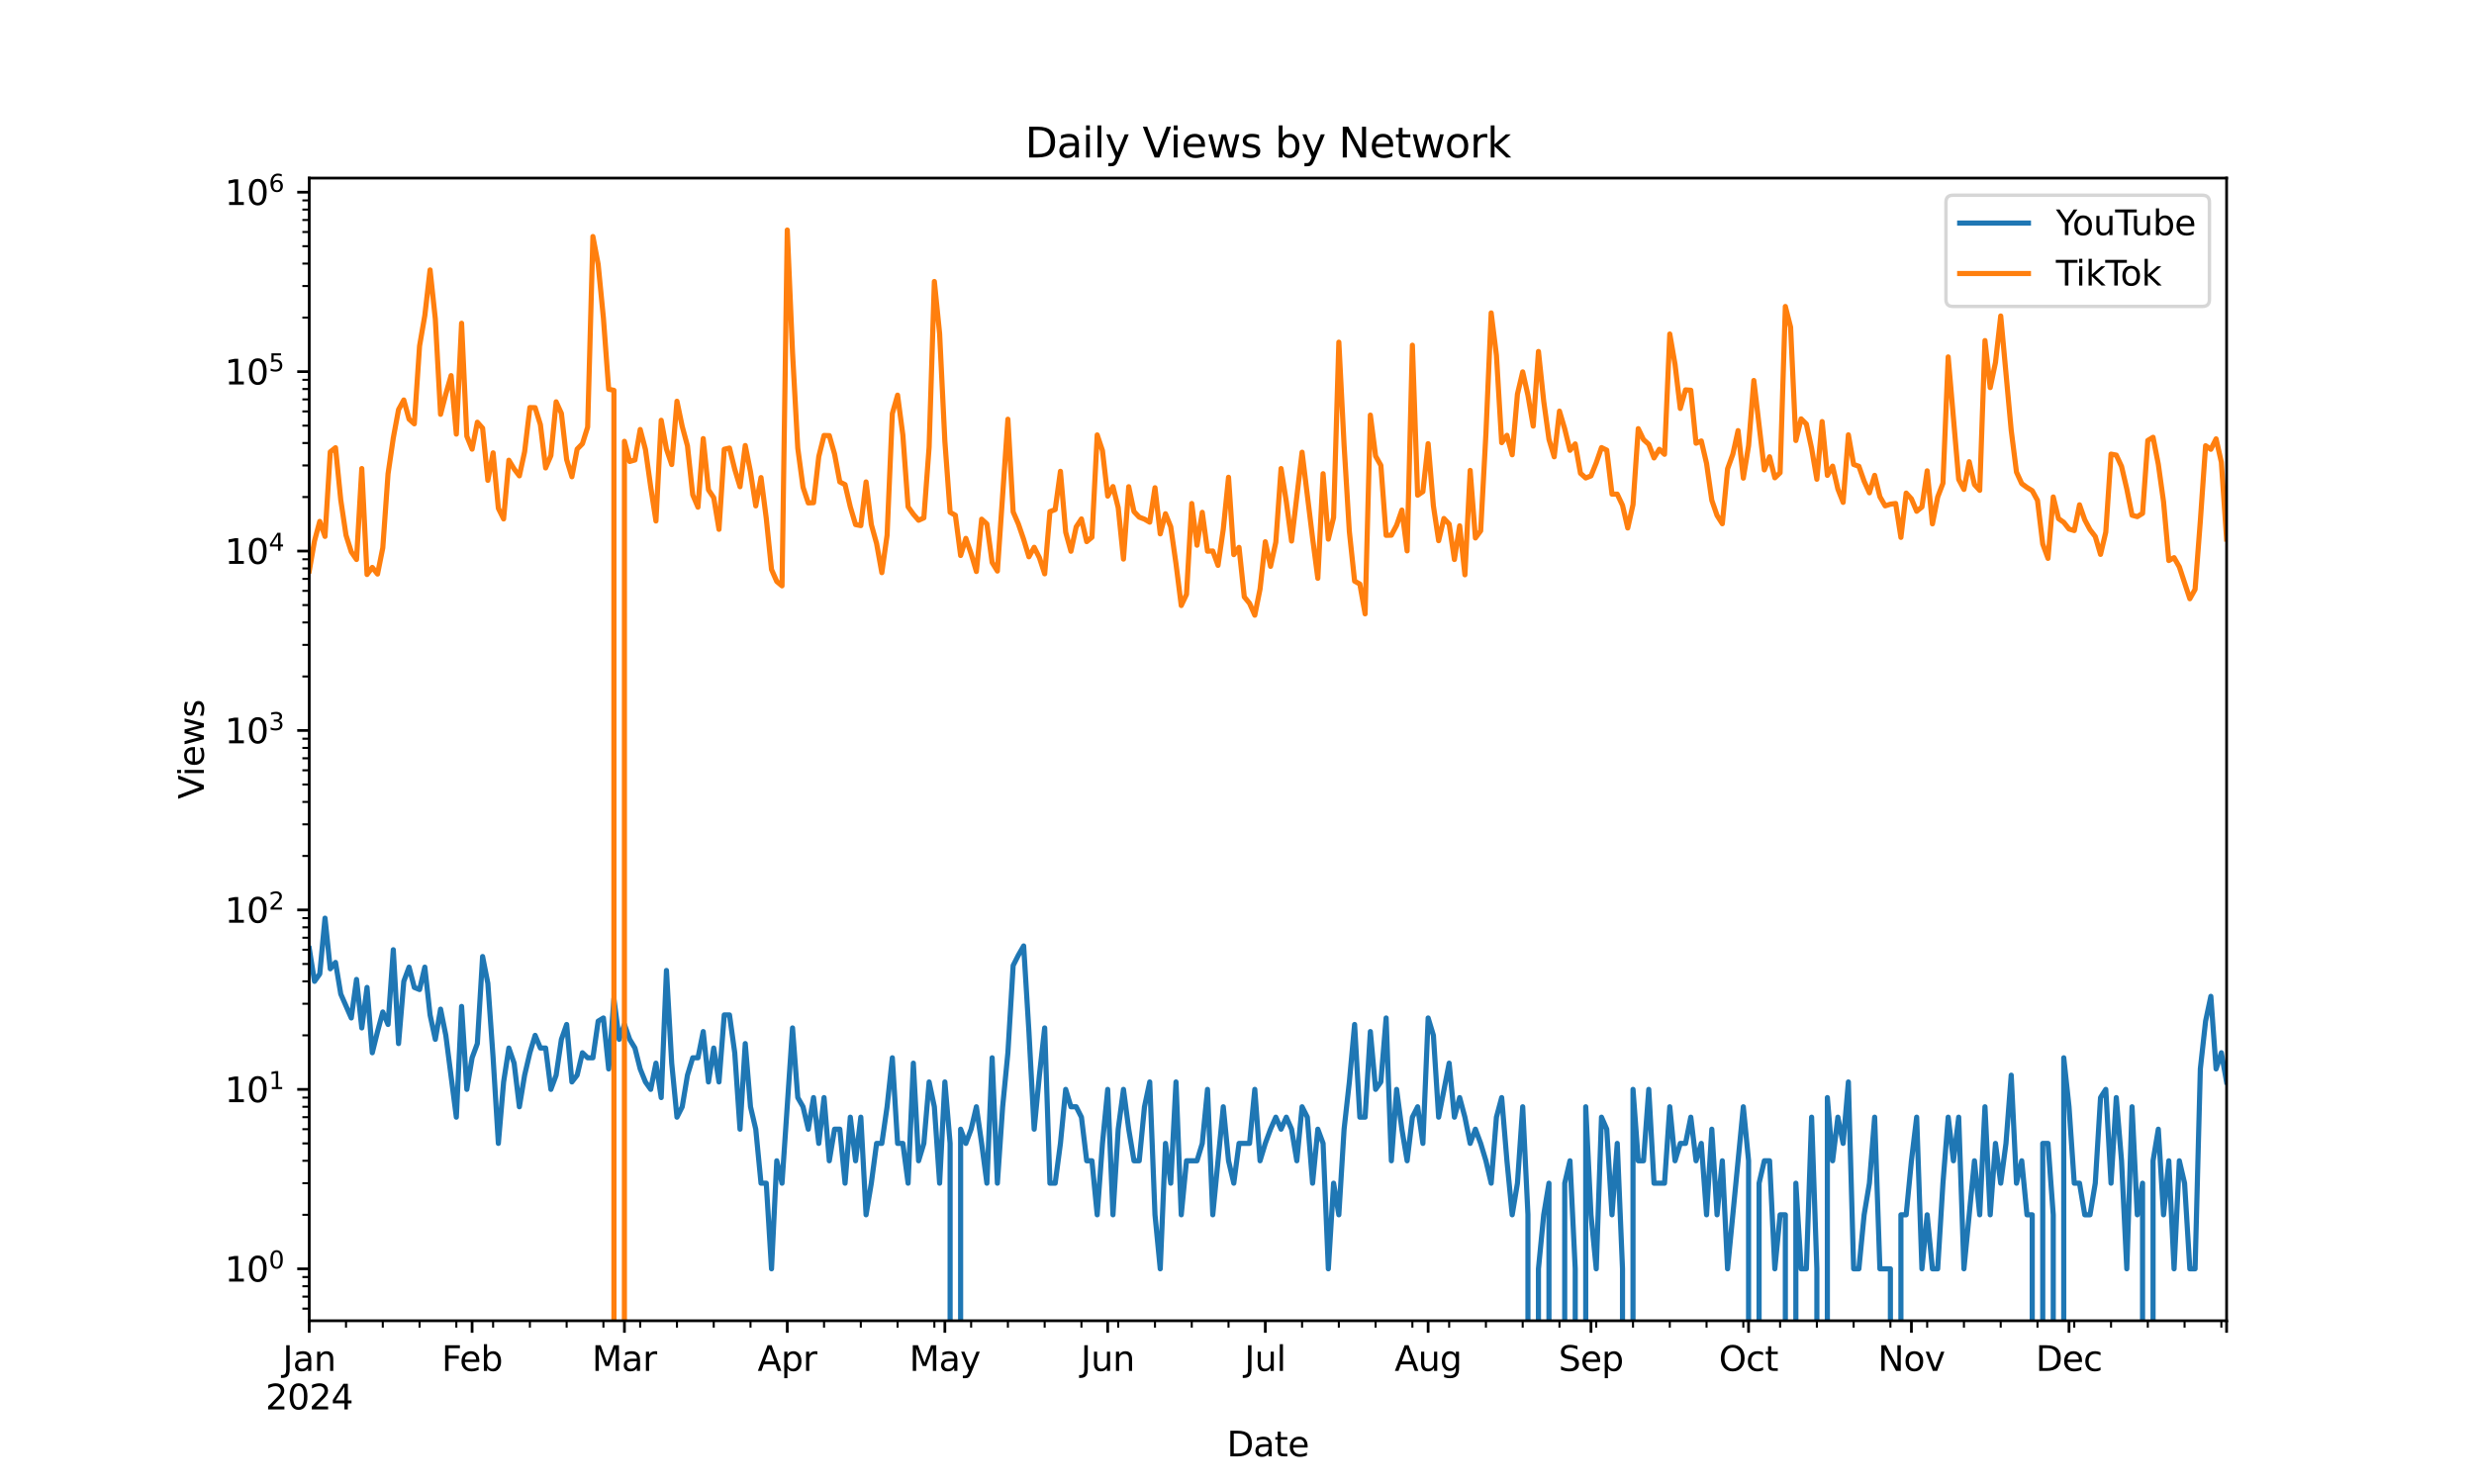 <?xml version="1.0" encoding="utf-8" standalone="no"?>
<!DOCTYPE svg PUBLIC "-//W3C//DTD SVG 1.1//EN"
  "http://www.w3.org/Graphics/SVG/1.1/DTD/svg11.dtd">
<svg xmlns:xlink="http://www.w3.org/1999/xlink" width="720pt" height="432pt" viewBox="0 0 720 432" xmlns="http://www.w3.org/2000/svg" version="1.1">
 <defs>
  <style type="text/css">*{stroke-linejoin: round; stroke-linecap: butt}</style>
 </defs>
 <g id="figure_1">
  <g id="patch_1">
   <path d="M 0 432 
L 720 432 
L 720 0 
L 0 0 
z
" style="fill: #ffffff"/>
  </g>
  <g id="axes_1">
   <g id="patch_2">
    <path d="M 90 384.48 
L 648 384.48 
L 648 51.84 
L 90 51.84 
z
" style="fill: #ffffff"/>
   </g>
   <g id="matplotlib.axis_1">
    <g id="xtick_1">
     <g id="line2d_1">
      <defs>
       <path id="m520203db34" d="M 0 0 
L 0 3.5 
" style="stroke: #000000; stroke-width: 0.8"/>
      </defs>
      <g>
       <use xlink:href="#m520203db34" x="90" y="384.48" style="stroke: #000000; stroke-width: 0.8"/>
      </g>
     </g>
     <g id="text_1">
      <!-- Jan -->
      <g transform="translate(82.292 399.078) scale(0.1 -0.1)">
       <defs>
        <path id="DejaVuSans-4a" d="M 628 4666 
L 1259 4666 
L 1259 325 
Q 1259 -519 939 -900 
Q 619 -1281 -91 -1281 
L -331 -1281 
L -331 -750 
L -134 -750 
Q 284 -750 456 -515 
Q 628 -281 628 325 
L 628 4666 
z
" transform="scale(0.016)"/>
        <path id="DejaVuSans-61" d="M 2194 1759 
Q 1497 1759 1228 1600 
Q 959 1441 959 1056 
Q 959 750 1161 570 
Q 1363 391 1709 391 
Q 2188 391 2477 730 
Q 2766 1069 2766 1631 
L 2766 1759 
L 2194 1759 
z
M 3341 1997 
L 3341 0 
L 2766 0 
L 2766 531 
Q 2569 213 2275 61 
Q 1981 -91 1556 -91 
Q 1019 -91 701 211 
Q 384 513 384 1019 
Q 384 1609 779 1909 
Q 1175 2209 1959 2209 
L 2766 2209 
L 2766 2266 
Q 2766 2663 2505 2880 
Q 2244 3097 1772 3097 
Q 1472 3097 1187 3025 
Q 903 2953 641 2809 
L 641 3341 
Q 956 3463 1253 3523 
Q 1550 3584 1831 3584 
Q 2591 3584 2966 3190 
Q 3341 2797 3341 1997 
z
" transform="scale(0.016)"/>
        <path id="DejaVuSans-6e" d="M 3513 2113 
L 3513 0 
L 2938 0 
L 2938 2094 
Q 2938 2591 2744 2837 
Q 2550 3084 2163 3084 
Q 1697 3084 1428 2787 
Q 1159 2491 1159 1978 
L 1159 0 
L 581 0 
L 581 3500 
L 1159 3500 
L 1159 2956 
Q 1366 3272 1645 3428 
Q 1925 3584 2291 3584 
Q 2894 3584 3203 3211 
Q 3513 2838 3513 2113 
z
" transform="scale(0.016)"/>
       </defs>
       <use xlink:href="#DejaVuSans-4a"/>
       <use xlink:href="#DejaVuSans-61" transform="translate(29.492 0)"/>
       <use xlink:href="#DejaVuSans-6e" transform="translate(90.771 0)"/>
      </g>
      <!-- 2024 -->
      <g transform="translate(77.275 410.276) scale(0.1 -0.1)">
       <defs>
        <path id="DejaVuSans-32" d="M 1228 531 
L 3431 531 
L 3431 0 
L 469 0 
L 469 531 
Q 828 903 1448 1529 
Q 2069 2156 2228 2338 
Q 2531 2678 2651 2914 
Q 2772 3150 2772 3378 
Q 2772 3750 2511 3984 
Q 2250 4219 1831 4219 
Q 1534 4219 1204 4116 
Q 875 4013 500 3803 
L 500 4441 
Q 881 4594 1212 4672 
Q 1544 4750 1819 4750 
Q 2544 4750 2975 4387 
Q 3406 4025 3406 3419 
Q 3406 3131 3298 2873 
Q 3191 2616 2906 2266 
Q 2828 2175 2409 1742 
Q 1991 1309 1228 531 
z
" transform="scale(0.016)"/>
        <path id="DejaVuSans-30" d="M 2034 4250 
Q 1547 4250 1301 3770 
Q 1056 3291 1056 2328 
Q 1056 1369 1301 889 
Q 1547 409 2034 409 
Q 2525 409 2770 889 
Q 3016 1369 3016 2328 
Q 3016 3291 2770 3770 
Q 2525 4250 2034 4250 
z
M 2034 4750 
Q 2819 4750 3233 4129 
Q 3647 3509 3647 2328 
Q 3647 1150 3233 529 
Q 2819 -91 2034 -91 
Q 1250 -91 836 529 
Q 422 1150 422 2328 
Q 422 3509 836 4129 
Q 1250 4750 2034 4750 
z
" transform="scale(0.016)"/>
        <path id="DejaVuSans-34" d="M 2419 4116 
L 825 1625 
L 2419 1625 
L 2419 4116 
z
M 2253 4666 
L 3047 4666 
L 3047 1625 
L 3713 1625 
L 3713 1100 
L 3047 1100 
L 3047 0 
L 2419 0 
L 2419 1100 
L 313 1100 
L 313 1709 
L 2253 4666 
z
" transform="scale(0.016)"/>
       </defs>
       <use xlink:href="#DejaVuSans-32"/>
       <use xlink:href="#DejaVuSans-30" transform="translate(63.623 0)"/>
       <use xlink:href="#DejaVuSans-32" transform="translate(127.246 0)"/>
       <use xlink:href="#DejaVuSans-34" transform="translate(190.869 0)"/>
      </g>
     </g>
    </g>
    <g id="xtick_2">
     <g id="line2d_2">
      <g>
       <use xlink:href="#m520203db34" x="137.392" y="384.48" style="stroke: #000000; stroke-width: 0.8"/>
      </g>
     </g>
     <g id="text_2">
      <!-- Feb -->
      <g transform="translate(128.54 399.078) scale(0.1 -0.1)">
       <defs>
        <path id="DejaVuSans-46" d="M 628 4666 
L 3309 4666 
L 3309 4134 
L 1259 4134 
L 1259 2759 
L 3109 2759 
L 3109 2228 
L 1259 2228 
L 1259 0 
L 628 0 
L 628 4666 
z
" transform="scale(0.016)"/>
        <path id="DejaVuSans-65" d="M 3597 1894 
L 3597 1613 
L 953 1613 
Q 991 1019 1311 708 
Q 1631 397 2203 397 
Q 2534 397 2845 478 
Q 3156 559 3463 722 
L 3463 178 
Q 3153 47 2828 -22 
Q 2503 -91 2169 -91 
Q 1331 -91 842 396 
Q 353 884 353 1716 
Q 353 2575 817 3079 
Q 1281 3584 2069 3584 
Q 2775 3584 3186 3129 
Q 3597 2675 3597 1894 
z
M 3022 2063 
Q 3016 2534 2758 2815 
Q 2500 3097 2075 3097 
Q 1594 3097 1305 2825 
Q 1016 2553 972 2059 
L 3022 2063 
z
" transform="scale(0.016)"/>
        <path id="DejaVuSans-62" d="M 3116 1747 
Q 3116 2381 2855 2742 
Q 2594 3103 2138 3103 
Q 1681 3103 1420 2742 
Q 1159 2381 1159 1747 
Q 1159 1113 1420 752 
Q 1681 391 2138 391 
Q 2594 391 2855 752 
Q 3116 1113 3116 1747 
z
M 1159 2969 
Q 1341 3281 1617 3432 
Q 1894 3584 2278 3584 
Q 2916 3584 3314 3078 
Q 3713 2572 3713 1747 
Q 3713 922 3314 415 
Q 2916 -91 2278 -91 
Q 1894 -91 1617 61 
Q 1341 213 1159 525 
L 1159 0 
L 581 0 
L 581 4863 
L 1159 4863 
L 1159 2969 
z
" transform="scale(0.016)"/>
       </defs>
       <use xlink:href="#DejaVuSans-46"/>
       <use xlink:href="#DejaVuSans-65" transform="translate(52.02 0)"/>
       <use xlink:href="#DejaVuSans-62" transform="translate(113.543 0)"/>
      </g>
     </g>
    </g>
    <g id="xtick_3">
     <g id="line2d_3">
      <g>
       <use xlink:href="#m520203db34" x="181.726" y="384.48" style="stroke: #000000; stroke-width: 0.8"/>
      </g>
     </g>
     <g id="text_3">
      <!-- Mar -->
      <g transform="translate(172.292 399.078) scale(0.1 -0.1)">
       <defs>
        <path id="DejaVuSans-4d" d="M 628 4666 
L 1569 4666 
L 2759 1491 
L 3956 4666 
L 4897 4666 
L 4897 0 
L 4281 0 
L 4281 4097 
L 3078 897 
L 2444 897 
L 1241 4097 
L 1241 0 
L 628 0 
L 628 4666 
z
" transform="scale(0.016)"/>
        <path id="DejaVuSans-72" d="M 2631 2963 
Q 2534 3019 2420 3045 
Q 2306 3072 2169 3072 
Q 1681 3072 1420 2755 
Q 1159 2438 1159 1844 
L 1159 0 
L 581 0 
L 581 3500 
L 1159 3500 
L 1159 2956 
Q 1341 3275 1631 3429 
Q 1922 3584 2338 3584 
Q 2397 3584 2469 3576 
Q 2541 3569 2628 3553 
L 2631 2963 
z
" transform="scale(0.016)"/>
       </defs>
       <use xlink:href="#DejaVuSans-4d"/>
       <use xlink:href="#DejaVuSans-61" transform="translate(86.279 0)"/>
       <use xlink:href="#DejaVuSans-72" transform="translate(147.559 0)"/>
      </g>
     </g>
    </g>
    <g id="xtick_4">
     <g id="line2d_4">
      <g>
       <use xlink:href="#m520203db34" x="229.118" y="384.48" style="stroke: #000000; stroke-width: 0.8"/>
      </g>
     </g>
     <g id="text_4">
      <!-- Apr -->
      <g transform="translate(220.468 399.078) scale(0.1 -0.1)">
       <defs>
        <path id="DejaVuSans-41" d="M 2188 4044 
L 1331 1722 
L 3047 1722 
L 2188 4044 
z
M 1831 4666 
L 2547 4666 
L 4325 0 
L 3669 0 
L 3244 1197 
L 1141 1197 
L 716 0 
L 50 0 
L 1831 4666 
z
" transform="scale(0.016)"/>
        <path id="DejaVuSans-70" d="M 1159 525 
L 1159 -1331 
L 581 -1331 
L 581 3500 
L 1159 3500 
L 1159 2969 
Q 1341 3281 1617 3432 
Q 1894 3584 2278 3584 
Q 2916 3584 3314 3078 
Q 3713 2572 3713 1747 
Q 3713 922 3314 415 
Q 2916 -91 2278 -91 
Q 1894 -91 1617 61 
Q 1341 213 1159 525 
z
M 3116 1747 
Q 3116 2381 2855 2742 
Q 2594 3103 2138 3103 
Q 1681 3103 1420 2742 
Q 1159 2381 1159 1747 
Q 1159 1113 1420 752 
Q 1681 391 2138 391 
Q 2594 391 2855 752 
Q 3116 1113 3116 1747 
z
" transform="scale(0.016)"/>
       </defs>
       <use xlink:href="#DejaVuSans-41"/>
       <use xlink:href="#DejaVuSans-70" transform="translate(68.408 0)"/>
       <use xlink:href="#DejaVuSans-72" transform="translate(131.885 0)"/>
      </g>
     </g>
    </g>
    <g id="xtick_5">
     <g id="line2d_5">
      <g>
       <use xlink:href="#m520203db34" x="274.981" y="384.48" style="stroke: #000000; stroke-width: 0.8"/>
      </g>
     </g>
     <g id="text_5">
      <!-- May -->
      <g transform="translate(264.643 399.078) scale(0.1 -0.1)">
       <defs>
        <path id="DejaVuSans-79" d="M 2059 -325 
Q 1816 -950 1584 -1140 
Q 1353 -1331 966 -1331 
L 506 -1331 
L 506 -850 
L 844 -850 
Q 1081 -850 1212 -737 
Q 1344 -625 1503 -206 
L 1606 56 
L 191 3500 
L 800 3500 
L 1894 763 
L 2988 3500 
L 3597 3500 
L 2059 -325 
z
" transform="scale(0.016)"/>
       </defs>
       <use xlink:href="#DejaVuSans-4d"/>
       <use xlink:href="#DejaVuSans-61" transform="translate(86.279 0)"/>
       <use xlink:href="#DejaVuSans-79" transform="translate(147.559 0)"/>
      </g>
     </g>
    </g>
    <g id="xtick_6">
     <g id="line2d_6">
      <g>
       <use xlink:href="#m520203db34" x="322.373" y="384.48" style="stroke: #000000; stroke-width: 0.8"/>
      </g>
     </g>
     <g id="text_6">
      <!-- Jun -->
      <g transform="translate(314.56 399.078) scale(0.1 -0.1)">
       <defs>
        <path id="DejaVuSans-75" d="M 544 1381 
L 544 3500 
L 1119 3500 
L 1119 1403 
Q 1119 906 1312 657 
Q 1506 409 1894 409 
Q 2359 409 2629 706 
Q 2900 1003 2900 1516 
L 2900 3500 
L 3475 3500 
L 3475 0 
L 2900 0 
L 2900 538 
Q 2691 219 2414 64 
Q 2138 -91 1772 -91 
Q 1169 -91 856 284 
Q 544 659 544 1381 
z
M 1991 3584 
L 1991 3584 
z
" transform="scale(0.016)"/>
       </defs>
       <use xlink:href="#DejaVuSans-4a"/>
       <use xlink:href="#DejaVuSans-75" transform="translate(29.492 0)"/>
       <use xlink:href="#DejaVuSans-6e" transform="translate(92.871 0)"/>
      </g>
     </g>
    </g>
    <g id="xtick_7">
     <g id="line2d_7">
      <g>
       <use xlink:href="#m520203db34" x="368.236" y="384.48" style="stroke: #000000; stroke-width: 0.8"/>
      </g>
     </g>
     <g id="text_7">
      <!-- Jul -->
      <g transform="translate(362.203 399.078) scale(0.1 -0.1)">
       <defs>
        <path id="DejaVuSans-6c" d="M 603 4863 
L 1178 4863 
L 1178 0 
L 603 0 
L 603 4863 
z
" transform="scale(0.016)"/>
       </defs>
       <use xlink:href="#DejaVuSans-4a"/>
       <use xlink:href="#DejaVuSans-75" transform="translate(29.492 0)"/>
       <use xlink:href="#DejaVuSans-6c" transform="translate(92.871 0)"/>
      </g>
     </g>
    </g>
    <g id="xtick_8">
     <g id="line2d_8">
      <g>
       <use xlink:href="#m520203db34" x="415.627" y="384.48" style="stroke: #000000; stroke-width: 0.8"/>
      </g>
     </g>
     <g id="text_8">
      <!-- Aug -->
      <g transform="translate(405.864 399.078) scale(0.1 -0.1)">
       <defs>
        <path id="DejaVuSans-67" d="M 2906 1791 
Q 2906 2416 2648 2759 
Q 2391 3103 1925 3103 
Q 1463 3103 1205 2759 
Q 947 2416 947 1791 
Q 947 1169 1205 825 
Q 1463 481 1925 481 
Q 2391 481 2648 825 
Q 2906 1169 2906 1791 
z
M 3481 434 
Q 3481 -459 3084 -895 
Q 2688 -1331 1869 -1331 
Q 1566 -1331 1297 -1286 
Q 1028 -1241 775 -1147 
L 775 -588 
Q 1028 -725 1275 -790 
Q 1522 -856 1778 -856 
Q 2344 -856 2625 -561 
Q 2906 -266 2906 331 
L 2906 616 
Q 2728 306 2450 153 
Q 2172 0 1784 0 
Q 1141 0 747 490 
Q 353 981 353 1791 
Q 353 2603 747 3093 
Q 1141 3584 1784 3584 
Q 2172 3584 2450 3431 
Q 2728 3278 2906 2969 
L 2906 3500 
L 3481 3500 
L 3481 434 
z
" transform="scale(0.016)"/>
       </defs>
       <use xlink:href="#DejaVuSans-41"/>
       <use xlink:href="#DejaVuSans-75" transform="translate(68.408 0)"/>
       <use xlink:href="#DejaVuSans-67" transform="translate(131.787 0)"/>
      </g>
     </g>
    </g>
    <g id="xtick_9">
     <g id="line2d_9">
      <g>
       <use xlink:href="#m520203db34" x="463.019" y="384.48" style="stroke: #000000; stroke-width: 0.8"/>
      </g>
     </g>
     <g id="text_9">
      <!-- Sep -->
      <g transform="translate(453.594 399.078) scale(0.1 -0.1)">
       <defs>
        <path id="DejaVuSans-53" d="M 3425 4513 
L 3425 3897 
Q 3066 4069 2747 4153 
Q 2428 4238 2131 4238 
Q 1616 4238 1336 4038 
Q 1056 3838 1056 3469 
Q 1056 3159 1242 3001 
Q 1428 2844 1947 2747 
L 2328 2669 
Q 3034 2534 3370 2195 
Q 3706 1856 3706 1288 
Q 3706 609 3251 259 
Q 2797 -91 1919 -91 
Q 1588 -91 1214 -16 
Q 841 59 441 206 
L 441 856 
Q 825 641 1194 531 
Q 1563 422 1919 422 
Q 2459 422 2753 634 
Q 3047 847 3047 1241 
Q 3047 1584 2836 1778 
Q 2625 1972 2144 2069 
L 1759 2144 
Q 1053 2284 737 2584 
Q 422 2884 422 3419 
Q 422 4038 858 4394 
Q 1294 4750 2059 4750 
Q 2388 4750 2728 4690 
Q 3069 4631 3425 4513 
z
" transform="scale(0.016)"/>
       </defs>
       <use xlink:href="#DejaVuSans-53"/>
       <use xlink:href="#DejaVuSans-65" transform="translate(63.477 0)"/>
       <use xlink:href="#DejaVuSans-70" transform="translate(125 0)"/>
      </g>
     </g>
    </g>
    <g id="xtick_10">
     <g id="line2d_10">
      <g>
       <use xlink:href="#m520203db34" x="508.882" y="384.48" style="stroke: #000000; stroke-width: 0.8"/>
      </g>
     </g>
     <g id="text_10">
      <!-- Oct -->
      <g transform="translate(500.237 399.078) scale(0.1 -0.1)">
       <defs>
        <path id="DejaVuSans-4f" d="M 2522 4238 
Q 1834 4238 1429 3725 
Q 1025 3213 1025 2328 
Q 1025 1447 1429 934 
Q 1834 422 2522 422 
Q 3209 422 3611 934 
Q 4013 1447 4013 2328 
Q 4013 3213 3611 3725 
Q 3209 4238 2522 4238 
z
M 2522 4750 
Q 3503 4750 4090 4092 
Q 4678 3434 4678 2328 
Q 4678 1225 4090 567 
Q 3503 -91 2522 -91 
Q 1538 -91 948 565 
Q 359 1222 359 2328 
Q 359 3434 948 4092 
Q 1538 4750 2522 4750 
z
" transform="scale(0.016)"/>
        <path id="DejaVuSans-63" d="M 3122 3366 
L 3122 2828 
Q 2878 2963 2633 3030 
Q 2388 3097 2138 3097 
Q 1578 3097 1268 2742 
Q 959 2388 959 1747 
Q 959 1106 1268 751 
Q 1578 397 2138 397 
Q 2388 397 2633 464 
Q 2878 531 3122 666 
L 3122 134 
Q 2881 22 2623 -34 
Q 2366 -91 2075 -91 
Q 1284 -91 818 406 
Q 353 903 353 1747 
Q 353 2603 823 3093 
Q 1294 3584 2113 3584 
Q 2378 3584 2631 3529 
Q 2884 3475 3122 3366 
z
" transform="scale(0.016)"/>
        <path id="DejaVuSans-74" d="M 1172 4494 
L 1172 3500 
L 2356 3500 
L 2356 3053 
L 1172 3053 
L 1172 1153 
Q 1172 725 1289 603 
Q 1406 481 1766 481 
L 2356 481 
L 2356 0 
L 1766 0 
Q 1100 0 847 248 
Q 594 497 594 1153 
L 594 3053 
L 172 3053 
L 172 3500 
L 594 3500 
L 594 4494 
L 1172 4494 
z
" transform="scale(0.016)"/>
       </defs>
       <use xlink:href="#DejaVuSans-4f"/>
       <use xlink:href="#DejaVuSans-63" transform="translate(78.711 0)"/>
       <use xlink:href="#DejaVuSans-74" transform="translate(133.691 0)"/>
      </g>
     </g>
    </g>
    <g id="xtick_11">
     <g id="line2d_11">
      <g>
       <use xlink:href="#m520203db34" x="556.274" y="384.48" style="stroke: #000000; stroke-width: 0.8"/>
      </g>
     </g>
     <g id="text_11">
      <!-- Nov -->
      <g transform="translate(546.515 399.078) scale(0.1 -0.1)">
       <defs>
        <path id="DejaVuSans-4e" d="M 628 4666 
L 1478 4666 
L 3547 763 
L 3547 4666 
L 4159 4666 
L 4159 0 
L 3309 0 
L 1241 3903 
L 1241 0 
L 628 0 
L 628 4666 
z
" transform="scale(0.016)"/>
        <path id="DejaVuSans-6f" d="M 1959 3097 
Q 1497 3097 1228 2736 
Q 959 2375 959 1747 
Q 959 1119 1226 758 
Q 1494 397 1959 397 
Q 2419 397 2687 759 
Q 2956 1122 2956 1747 
Q 2956 2369 2687 2733 
Q 2419 3097 1959 3097 
z
M 1959 3584 
Q 2709 3584 3137 3096 
Q 3566 2609 3566 1747 
Q 3566 888 3137 398 
Q 2709 -91 1959 -91 
Q 1206 -91 779 398 
Q 353 888 353 1747 
Q 353 2609 779 3096 
Q 1206 3584 1959 3584 
z
" transform="scale(0.016)"/>
        <path id="DejaVuSans-76" d="M 191 3500 
L 800 3500 
L 1894 563 
L 2988 3500 
L 3597 3500 
L 2284 0 
L 1503 0 
L 191 3500 
z
" transform="scale(0.016)"/>
       </defs>
       <use xlink:href="#DejaVuSans-4e"/>
       <use xlink:href="#DejaVuSans-6f" transform="translate(74.805 0)"/>
       <use xlink:href="#DejaVuSans-76" transform="translate(135.986 0)"/>
      </g>
     </g>
    </g>
    <g id="xtick_12">
     <g id="line2d_12">
      <g>
       <use xlink:href="#m520203db34" x="602.137" y="384.48" style="stroke: #000000; stroke-width: 0.8"/>
      </g>
     </g>
     <g id="text_12">
      <!-- Dec -->
      <g transform="translate(592.461 399.078) scale(0.1 -0.1)">
       <defs>
        <path id="DejaVuSans-44" d="M 1259 4147 
L 1259 519 
L 2022 519 
Q 2988 519 3436 956 
Q 3884 1394 3884 2338 
Q 3884 3275 3436 3711 
Q 2988 4147 2022 4147 
L 1259 4147 
z
M 628 4666 
L 1925 4666 
Q 3281 4666 3915 4102 
Q 4550 3538 4550 2338 
Q 4550 1131 3912 565 
Q 3275 0 1925 0 
L 628 0 
L 628 4666 
z
" transform="scale(0.016)"/>
       </defs>
       <use xlink:href="#DejaVuSans-44"/>
       <use xlink:href="#DejaVuSans-65" transform="translate(77.002 0)"/>
       <use xlink:href="#DejaVuSans-63" transform="translate(138.525 0)"/>
      </g>
     </g>
    </g>
    <g id="xtick_13">
     <g id="line2d_13">
      <g>
       <use xlink:href="#m520203db34" x="648" y="384.48" style="stroke: #000000; stroke-width: 0.8"/>
      </g>
     </g>
    </g>
    <g id="xtick_14">
     <g id="line2d_14">
      <defs>
       <path id="m741cecad6a" d="M 0 0 
L 0 2 
" style="stroke: #000000; stroke-width: 0.6"/>
      </defs>
      <g>
       <use xlink:href="#m741cecad6a" x="100.701" y="384.48" style="stroke: #000000; stroke-width: 0.6"/>
      </g>
     </g>
    </g>
    <g id="xtick_15">
     <g id="line2d_15">
      <g>
       <use xlink:href="#m741cecad6a" x="111.403" y="384.48" style="stroke: #000000; stroke-width: 0.6"/>
      </g>
     </g>
    </g>
    <g id="xtick_16">
     <g id="line2d_16">
      <g>
       <use xlink:href="#m741cecad6a" x="122.104" y="384.48" style="stroke: #000000; stroke-width: 0.6"/>
      </g>
     </g>
    </g>
    <g id="xtick_17">
     <g id="line2d_17">
      <g>
       <use xlink:href="#m741cecad6a" x="132.805" y="384.48" style="stroke: #000000; stroke-width: 0.6"/>
      </g>
     </g>
    </g>
    <g id="xtick_18">
     <g id="line2d_18">
      <g>
       <use xlink:href="#m741cecad6a" x="143.507" y="384.48" style="stroke: #000000; stroke-width: 0.6"/>
      </g>
     </g>
    </g>
    <g id="xtick_19">
     <g id="line2d_19">
      <g>
       <use xlink:href="#m741cecad6a" x="154.208" y="384.48" style="stroke: #000000; stroke-width: 0.6"/>
      </g>
     </g>
    </g>
    <g id="xtick_20">
     <g id="line2d_20">
      <g>
       <use xlink:href="#m741cecad6a" x="164.91" y="384.48" style="stroke: #000000; stroke-width: 0.6"/>
      </g>
     </g>
    </g>
    <g id="xtick_21">
     <g id="line2d_21">
      <g>
       <use xlink:href="#m741cecad6a" x="175.611" y="384.48" style="stroke: #000000; stroke-width: 0.6"/>
      </g>
     </g>
    </g>
    <g id="xtick_22">
     <g id="line2d_22">
      <g>
       <use xlink:href="#m741cecad6a" x="186.312" y="384.48" style="stroke: #000000; stroke-width: 0.6"/>
      </g>
     </g>
    </g>
    <g id="xtick_23">
     <g id="line2d_23">
      <g>
       <use xlink:href="#m741cecad6a" x="197.014" y="384.48" style="stroke: #000000; stroke-width: 0.6"/>
      </g>
     </g>
    </g>
    <g id="xtick_24">
     <g id="line2d_24">
      <g>
       <use xlink:href="#m741cecad6a" x="207.715" y="384.48" style="stroke: #000000; stroke-width: 0.6"/>
      </g>
     </g>
    </g>
    <g id="xtick_25">
     <g id="line2d_25">
      <g>
       <use xlink:href="#m741cecad6a" x="218.416" y="384.48" style="stroke: #000000; stroke-width: 0.6"/>
      </g>
     </g>
    </g>
    <g id="xtick_26">
     <g id="line2d_26">
      <g>
       <use xlink:href="#m741cecad6a" x="239.819" y="384.48" style="stroke: #000000; stroke-width: 0.6"/>
      </g>
     </g>
    </g>
    <g id="xtick_27">
     <g id="line2d_27">
      <g>
       <use xlink:href="#m741cecad6a" x="250.521" y="384.48" style="stroke: #000000; stroke-width: 0.6"/>
      </g>
     </g>
    </g>
    <g id="xtick_28">
     <g id="line2d_28">
      <g>
       <use xlink:href="#m741cecad6a" x="261.222" y="384.48" style="stroke: #000000; stroke-width: 0.6"/>
      </g>
     </g>
    </g>
    <g id="xtick_29">
     <g id="line2d_29">
      <g>
       <use xlink:href="#m741cecad6a" x="271.923" y="384.48" style="stroke: #000000; stroke-width: 0.6"/>
      </g>
     </g>
    </g>
    <g id="xtick_30">
     <g id="line2d_30">
      <g>
       <use xlink:href="#m741cecad6a" x="282.625" y="384.48" style="stroke: #000000; stroke-width: 0.6"/>
      </g>
     </g>
    </g>
    <g id="xtick_31">
     <g id="line2d_31">
      <g>
       <use xlink:href="#m741cecad6a" x="293.326" y="384.48" style="stroke: #000000; stroke-width: 0.6"/>
      </g>
     </g>
    </g>
    <g id="xtick_32">
     <g id="line2d_32">
      <g>
       <use xlink:href="#m741cecad6a" x="304.027" y="384.48" style="stroke: #000000; stroke-width: 0.6"/>
      </g>
     </g>
    </g>
    <g id="xtick_33">
     <g id="line2d_33">
      <g>
       <use xlink:href="#m741cecad6a" x="314.729" y="384.48" style="stroke: #000000; stroke-width: 0.6"/>
      </g>
     </g>
    </g>
    <g id="xtick_34">
     <g id="line2d_34">
      <g>
       <use xlink:href="#m741cecad6a" x="325.43" y="384.48" style="stroke: #000000; stroke-width: 0.6"/>
      </g>
     </g>
    </g>
    <g id="xtick_35">
     <g id="line2d_35">
      <g>
       <use xlink:href="#m741cecad6a" x="336.132" y="384.48" style="stroke: #000000; stroke-width: 0.6"/>
      </g>
     </g>
    </g>
    <g id="xtick_36">
     <g id="line2d_36">
      <g>
       <use xlink:href="#m741cecad6a" x="346.833" y="384.48" style="stroke: #000000; stroke-width: 0.6"/>
      </g>
     </g>
    </g>
    <g id="xtick_37">
     <g id="line2d_37">
      <g>
       <use xlink:href="#m741cecad6a" x="357.534" y="384.48" style="stroke: #000000; stroke-width: 0.6"/>
      </g>
     </g>
    </g>
    <g id="xtick_38">
     <g id="line2d_38">
      <g>
       <use xlink:href="#m741cecad6a" x="378.937" y="384.48" style="stroke: #000000; stroke-width: 0.6"/>
      </g>
     </g>
    </g>
    <g id="xtick_39">
     <g id="line2d_39">
      <g>
       <use xlink:href="#m741cecad6a" x="389.638" y="384.48" style="stroke: #000000; stroke-width: 0.6"/>
      </g>
     </g>
    </g>
    <g id="xtick_40">
     <g id="line2d_40">
      <g>
       <use xlink:href="#m741cecad6a" x="400.34" y="384.48" style="stroke: #000000; stroke-width: 0.6"/>
      </g>
     </g>
    </g>
    <g id="xtick_41">
     <g id="line2d_41">
      <g>
       <use xlink:href="#m741cecad6a" x="411.041" y="384.48" style="stroke: #000000; stroke-width: 0.6"/>
      </g>
     </g>
    </g>
    <g id="xtick_42">
     <g id="line2d_42">
      <g>
       <use xlink:href="#m741cecad6a" x="421.742" y="384.48" style="stroke: #000000; stroke-width: 0.6"/>
      </g>
     </g>
    </g>
    <g id="xtick_43">
     <g id="line2d_43">
      <g>
       <use xlink:href="#m741cecad6a" x="432.444" y="384.48" style="stroke: #000000; stroke-width: 0.6"/>
      </g>
     </g>
    </g>
    <g id="xtick_44">
     <g id="line2d_44">
      <g>
       <use xlink:href="#m741cecad6a" x="443.145" y="384.48" style="stroke: #000000; stroke-width: 0.6"/>
      </g>
     </g>
    </g>
    <g id="xtick_45">
     <g id="line2d_45">
      <g>
       <use xlink:href="#m741cecad6a" x="453.847" y="384.48" style="stroke: #000000; stroke-width: 0.6"/>
      </g>
     </g>
    </g>
    <g id="xtick_46">
     <g id="line2d_46">
      <g>
       <use xlink:href="#m741cecad6a" x="464.548" y="384.48" style="stroke: #000000; stroke-width: 0.6"/>
      </g>
     </g>
    </g>
    <g id="xtick_47">
     <g id="line2d_47">
      <g>
       <use xlink:href="#m741cecad6a" x="475.249" y="384.48" style="stroke: #000000; stroke-width: 0.6"/>
      </g>
     </g>
    </g>
    <g id="xtick_48">
     <g id="line2d_48">
      <g>
       <use xlink:href="#m741cecad6a" x="485.951" y="384.48" style="stroke: #000000; stroke-width: 0.6"/>
      </g>
     </g>
    </g>
    <g id="xtick_49">
     <g id="line2d_49">
      <g>
       <use xlink:href="#m741cecad6a" x="496.652" y="384.48" style="stroke: #000000; stroke-width: 0.6"/>
      </g>
     </g>
    </g>
    <g id="xtick_50">
     <g id="line2d_50">
      <g>
       <use xlink:href="#m741cecad6a" x="507.353" y="384.48" style="stroke: #000000; stroke-width: 0.6"/>
      </g>
     </g>
    </g>
    <g id="xtick_51">
     <g id="line2d_51">
      <g>
       <use xlink:href="#m741cecad6a" x="518.055" y="384.48" style="stroke: #000000; stroke-width: 0.6"/>
      </g>
     </g>
    </g>
    <g id="xtick_52">
     <g id="line2d_52">
      <g>
       <use xlink:href="#m741cecad6a" x="528.756" y="384.48" style="stroke: #000000; stroke-width: 0.6"/>
      </g>
     </g>
    </g>
    <g id="xtick_53">
     <g id="line2d_53">
      <g>
       <use xlink:href="#m741cecad6a" x="539.458" y="384.48" style="stroke: #000000; stroke-width: 0.6"/>
      </g>
     </g>
    </g>
    <g id="xtick_54">
     <g id="line2d_54">
      <g>
       <use xlink:href="#m741cecad6a" x="550.159" y="384.48" style="stroke: #000000; stroke-width: 0.6"/>
      </g>
     </g>
    </g>
    <g id="xtick_55">
     <g id="line2d_55">
      <g>
       <use xlink:href="#m741cecad6a" x="560.86" y="384.48" style="stroke: #000000; stroke-width: 0.6"/>
      </g>
     </g>
    </g>
    <g id="xtick_56">
     <g id="line2d_56">
      <g>
       <use xlink:href="#m741cecad6a" x="571.562" y="384.48" style="stroke: #000000; stroke-width: 0.6"/>
      </g>
     </g>
    </g>
    <g id="xtick_57">
     <g id="line2d_57">
      <g>
       <use xlink:href="#m741cecad6a" x="582.263" y="384.48" style="stroke: #000000; stroke-width: 0.6"/>
      </g>
     </g>
    </g>
    <g id="xtick_58">
     <g id="line2d_58">
      <g>
       <use xlink:href="#m741cecad6a" x="592.964" y="384.48" style="stroke: #000000; stroke-width: 0.6"/>
      </g>
     </g>
    </g>
    <g id="xtick_59">
     <g id="line2d_59">
      <g>
       <use xlink:href="#m741cecad6a" x="603.666" y="384.48" style="stroke: #000000; stroke-width: 0.6"/>
      </g>
     </g>
    </g>
    <g id="xtick_60">
     <g id="line2d_60">
      <g>
       <use xlink:href="#m741cecad6a" x="614.367" y="384.48" style="stroke: #000000; stroke-width: 0.6"/>
      </g>
     </g>
    </g>
    <g id="xtick_61">
     <g id="line2d_61">
      <g>
       <use xlink:href="#m741cecad6a" x="625.068" y="384.48" style="stroke: #000000; stroke-width: 0.6"/>
      </g>
     </g>
    </g>
    <g id="xtick_62">
     <g id="line2d_62">
      <g>
       <use xlink:href="#m741cecad6a" x="635.77" y="384.48" style="stroke: #000000; stroke-width: 0.6"/>
      </g>
     </g>
    </g>
    <g id="xtick_63">
     <g id="line2d_63">
      <g>
       <use xlink:href="#m741cecad6a" x="646.471" y="384.48" style="stroke: #000000; stroke-width: 0.6"/>
      </g>
     </g>
    </g>
    <g id="text_13">
     <!-- Date -->
     <g transform="translate(357.049 423.954) scale(0.1 -0.1)">
      <use xlink:href="#DejaVuSans-44"/>
      <use xlink:href="#DejaVuSans-61" transform="translate(77.002 0)"/>
      <use xlink:href="#DejaVuSans-74" transform="translate(138.281 0)"/>
      <use xlink:href="#DejaVuSans-65" transform="translate(177.49 0)"/>
     </g>
    </g>
   </g>
   <g id="matplotlib.axis_2">
    <g id="ytick_1">
     <g id="line2d_64">
      <defs>
       <path id="mf4c111b690" d="M 0 0 
L -3.5 0 
" style="stroke: #000000; stroke-width: 0.8"/>
      </defs>
      <g>
       <use xlink:href="#mf4c111b690" x="90" y="369.36" style="stroke: #000000; stroke-width: 0.8"/>
      </g>
     </g>
     <g id="text_14">
      <!-- $\mathdefault{10^{0}}$ -->
      <g transform="translate(65.4 373.159) scale(0.1 -0.1)">
       <defs>
        <path id="DejaVuSans-31" d="M 794 531 
L 1825 531 
L 1825 4091 
L 703 3866 
L 703 4441 
L 1819 4666 
L 2450 4666 
L 2450 531 
L 3481 531 
L 3481 0 
L 794 0 
L 794 531 
z
" transform="scale(0.016)"/>
       </defs>
       <use xlink:href="#DejaVuSans-31" transform="translate(0 0.766)"/>
       <use xlink:href="#DejaVuSans-30" transform="translate(63.623 0.766)"/>
       <use xlink:href="#DejaVuSans-30" transform="translate(128.203 39.047) scale(0.7)"/>
      </g>
     </g>
    </g>
    <g id="ytick_2">
     <g id="line2d_65">
      <g>
       <use xlink:href="#mf4c111b690" x="90" y="317.124" style="stroke: #000000; stroke-width: 0.8"/>
      </g>
     </g>
     <g id="text_15">
      <!-- $\mathdefault{10^{1}}$ -->
      <g transform="translate(65.4 320.923) scale(0.1 -0.1)">
       <use xlink:href="#DejaVuSans-31" transform="translate(0 0.684)"/>
       <use xlink:href="#DejaVuSans-30" transform="translate(63.623 0.684)"/>
       <use xlink:href="#DejaVuSans-31" transform="translate(128.203 38.966) scale(0.7)"/>
      </g>
     </g>
    </g>
    <g id="ytick_3">
     <g id="line2d_66">
      <g>
       <use xlink:href="#mf4c111b690" x="90" y="264.888" style="stroke: #000000; stroke-width: 0.8"/>
      </g>
     </g>
     <g id="text_16">
      <!-- $\mathdefault{10^{2}}$ -->
      <g transform="translate(65.4 268.687) scale(0.1 -0.1)">
       <use xlink:href="#DejaVuSans-31" transform="translate(0 0.766)"/>
       <use xlink:href="#DejaVuSans-30" transform="translate(63.623 0.766)"/>
       <use xlink:href="#DejaVuSans-32" transform="translate(128.203 39.047) scale(0.7)"/>
      </g>
     </g>
    </g>
    <g id="ytick_4">
     <g id="line2d_67">
      <g>
       <use xlink:href="#mf4c111b690" x="90" y="212.652" style="stroke: #000000; stroke-width: 0.8"/>
      </g>
     </g>
     <g id="text_17">
      <!-- $\mathdefault{10^{3}}$ -->
      <g transform="translate(65.4 216.451) scale(0.1 -0.1)">
       <defs>
        <path id="DejaVuSans-33" d="M 2597 2516 
Q 3050 2419 3304 2112 
Q 3559 1806 3559 1356 
Q 3559 666 3084 287 
Q 2609 -91 1734 -91 
Q 1441 -91 1130 -33 
Q 819 25 488 141 
L 488 750 
Q 750 597 1062 519 
Q 1375 441 1716 441 
Q 2309 441 2620 675 
Q 2931 909 2931 1356 
Q 2931 1769 2642 2001 
Q 2353 2234 1838 2234 
L 1294 2234 
L 1294 2753 
L 1863 2753 
Q 2328 2753 2575 2939 
Q 2822 3125 2822 3475 
Q 2822 3834 2567 4026 
Q 2313 4219 1838 4219 
Q 1578 4219 1281 4162 
Q 984 4106 628 3988 
L 628 4550 
Q 988 4650 1302 4700 
Q 1616 4750 1894 4750 
Q 2613 4750 3031 4423 
Q 3450 4097 3450 3541 
Q 3450 3153 3228 2886 
Q 3006 2619 2597 2516 
z
" transform="scale(0.016)"/>
       </defs>
       <use xlink:href="#DejaVuSans-31" transform="translate(0 0.766)"/>
       <use xlink:href="#DejaVuSans-30" transform="translate(63.623 0.766)"/>
       <use xlink:href="#DejaVuSans-33" transform="translate(128.203 39.047) scale(0.7)"/>
      </g>
     </g>
    </g>
    <g id="ytick_5">
     <g id="line2d_68">
      <g>
       <use xlink:href="#mf4c111b690" x="90" y="160.416" style="stroke: #000000; stroke-width: 0.8"/>
      </g>
     </g>
     <g id="text_18">
      <!-- $\mathdefault{10^{4}}$ -->
      <g transform="translate(65.4 164.215) scale(0.1 -0.1)">
       <use xlink:href="#DejaVuSans-31" transform="translate(0 0.684)"/>
       <use xlink:href="#DejaVuSans-30" transform="translate(63.623 0.684)"/>
       <use xlink:href="#DejaVuSans-34" transform="translate(128.203 38.966) scale(0.7)"/>
      </g>
     </g>
    </g>
    <g id="ytick_6">
     <g id="line2d_69">
      <g>
       <use xlink:href="#mf4c111b690" x="90" y="108.18" style="stroke: #000000; stroke-width: 0.8"/>
      </g>
     </g>
     <g id="text_19">
      <!-- $\mathdefault{10^{5}}$ -->
      <g transform="translate(65.4 111.979) scale(0.1 -0.1)">
       <defs>
        <path id="DejaVuSans-35" d="M 691 4666 
L 3169 4666 
L 3169 4134 
L 1269 4134 
L 1269 2991 
Q 1406 3038 1543 3061 
Q 1681 3084 1819 3084 
Q 2600 3084 3056 2656 
Q 3513 2228 3513 1497 
Q 3513 744 3044 326 
Q 2575 -91 1722 -91 
Q 1428 -91 1123 -41 
Q 819 9 494 109 
L 494 744 
Q 775 591 1075 516 
Q 1375 441 1709 441 
Q 2250 441 2565 725 
Q 2881 1009 2881 1497 
Q 2881 1984 2565 2268 
Q 2250 2553 1709 2553 
Q 1456 2553 1204 2497 
Q 953 2441 691 2322 
L 691 4666 
z
" transform="scale(0.016)"/>
       </defs>
       <use xlink:href="#DejaVuSans-31" transform="translate(0 0.684)"/>
       <use xlink:href="#DejaVuSans-30" transform="translate(63.623 0.684)"/>
       <use xlink:href="#DejaVuSans-35" transform="translate(128.203 38.966) scale(0.7)"/>
      </g>
     </g>
    </g>
    <g id="ytick_7">
     <g id="line2d_70">
      <g>
       <use xlink:href="#mf4c111b690" x="90" y="55.943" style="stroke: #000000; stroke-width: 0.8"/>
      </g>
     </g>
     <g id="text_20">
      <!-- $\mathdefault{10^{6}}$ -->
      <g transform="translate(65.4 59.743) scale(0.1 -0.1)">
       <defs>
        <path id="DejaVuSans-36" d="M 2113 2584 
Q 1688 2584 1439 2293 
Q 1191 2003 1191 1497 
Q 1191 994 1439 701 
Q 1688 409 2113 409 
Q 2538 409 2786 701 
Q 3034 994 3034 1497 
Q 3034 2003 2786 2293 
Q 2538 2584 2113 2584 
z
M 3366 4563 
L 3366 3988 
Q 3128 4100 2886 4159 
Q 2644 4219 2406 4219 
Q 1781 4219 1451 3797 
Q 1122 3375 1075 2522 
Q 1259 2794 1537 2939 
Q 1816 3084 2150 3084 
Q 2853 3084 3261 2657 
Q 3669 2231 3669 1497 
Q 3669 778 3244 343 
Q 2819 -91 2113 -91 
Q 1303 -91 875 529 
Q 447 1150 447 2328 
Q 447 3434 972 4092 
Q 1497 4750 2381 4750 
Q 2619 4750 2861 4703 
Q 3103 4656 3366 4563 
z
" transform="scale(0.016)"/>
       </defs>
       <use xlink:href="#DejaVuSans-31" transform="translate(0 0.766)"/>
       <use xlink:href="#DejaVuSans-30" transform="translate(63.623 0.766)"/>
       <use xlink:href="#DejaVuSans-36" transform="translate(128.203 39.047) scale(0.7)"/>
      </g>
     </g>
    </g>
    <g id="ytick_8">
     <g id="line2d_71">
      <defs>
       <path id="m1802fd7adb" d="M 0 0 
L -2 0 
" style="stroke: #000000; stroke-width: 0.6"/>
      </defs>
      <g>
       <use xlink:href="#m1802fd7adb" x="90" y="380.949" style="stroke: #000000; stroke-width: 0.6"/>
      </g>
     </g>
    </g>
    <g id="ytick_9">
     <g id="line2d_72">
      <g>
       <use xlink:href="#m1802fd7adb" x="90" y="377.451" style="stroke: #000000; stroke-width: 0.6"/>
      </g>
     </g>
    </g>
    <g id="ytick_10">
     <g id="line2d_73">
      <g>
       <use xlink:href="#m1802fd7adb" x="90" y="374.422" style="stroke: #000000; stroke-width: 0.6"/>
      </g>
     </g>
    </g>
    <g id="ytick_11">
     <g id="line2d_74">
      <g>
       <use xlink:href="#m1802fd7adb" x="90" y="371.75" style="stroke: #000000; stroke-width: 0.6"/>
      </g>
     </g>
    </g>
    <g id="ytick_12">
     <g id="line2d_75">
      <g>
       <use xlink:href="#m1802fd7adb" x="90" y="353.635" style="stroke: #000000; stroke-width: 0.6"/>
      </g>
     </g>
    </g>
    <g id="ytick_13">
     <g id="line2d_76">
      <g>
       <use xlink:href="#m1802fd7adb" x="90" y="344.437" style="stroke: #000000; stroke-width: 0.6"/>
      </g>
     </g>
    </g>
    <g id="ytick_14">
     <g id="line2d_77">
      <g>
       <use xlink:href="#m1802fd7adb" x="90" y="337.911" style="stroke: #000000; stroke-width: 0.6"/>
      </g>
     </g>
    </g>
    <g id="ytick_15">
     <g id="line2d_78">
      <g>
       <use xlink:href="#m1802fd7adb" x="90" y="332.849" style="stroke: #000000; stroke-width: 0.6"/>
      </g>
     </g>
    </g>
    <g id="ytick_16">
     <g id="line2d_79">
      <g>
       <use xlink:href="#m1802fd7adb" x="90" y="328.712" style="stroke: #000000; stroke-width: 0.6"/>
      </g>
     </g>
    </g>
    <g id="ytick_17">
     <g id="line2d_80">
      <g>
       <use xlink:href="#m1802fd7adb" x="90" y="325.215" style="stroke: #000000; stroke-width: 0.6"/>
      </g>
     </g>
    </g>
    <g id="ytick_18">
     <g id="line2d_81">
      <g>
       <use xlink:href="#m1802fd7adb" x="90" y="322.186" style="stroke: #000000; stroke-width: 0.6"/>
      </g>
     </g>
    </g>
    <g id="ytick_19">
     <g id="line2d_82">
      <g>
       <use xlink:href="#m1802fd7adb" x="90" y="319.514" style="stroke: #000000; stroke-width: 0.6"/>
      </g>
     </g>
    </g>
    <g id="ytick_20">
     <g id="line2d_83">
      <g>
       <use xlink:href="#m1802fd7adb" x="90" y="301.399" style="stroke: #000000; stroke-width: 0.6"/>
      </g>
     </g>
    </g>
    <g id="ytick_21">
     <g id="line2d_84">
      <g>
       <use xlink:href="#m1802fd7adb" x="90" y="292.201" style="stroke: #000000; stroke-width: 0.6"/>
      </g>
     </g>
    </g>
    <g id="ytick_22">
     <g id="line2d_85">
      <g>
       <use xlink:href="#m1802fd7adb" x="90" y="285.675" style="stroke: #000000; stroke-width: 0.6"/>
      </g>
     </g>
    </g>
    <g id="ytick_23">
     <g id="line2d_86">
      <g>
       <use xlink:href="#m1802fd7adb" x="90" y="280.612" style="stroke: #000000; stroke-width: 0.6"/>
      </g>
     </g>
    </g>
    <g id="ytick_24">
     <g id="line2d_87">
      <g>
       <use xlink:href="#m1802fd7adb" x="90" y="276.476" style="stroke: #000000; stroke-width: 0.6"/>
      </g>
     </g>
    </g>
    <g id="ytick_25">
     <g id="line2d_88">
      <g>
       <use xlink:href="#m1802fd7adb" x="90" y="272.979" style="stroke: #000000; stroke-width: 0.6"/>
      </g>
     </g>
    </g>
    <g id="ytick_26">
     <g id="line2d_89">
      <g>
       <use xlink:href="#m1802fd7adb" x="90" y="269.95" style="stroke: #000000; stroke-width: 0.6"/>
      </g>
     </g>
    </g>
    <g id="ytick_27">
     <g id="line2d_90">
      <g>
       <use xlink:href="#m1802fd7adb" x="90" y="267.278" style="stroke: #000000; stroke-width: 0.6"/>
      </g>
     </g>
    </g>
    <g id="ytick_28">
     <g id="line2d_91">
      <g>
       <use xlink:href="#m1802fd7adb" x="90" y="249.163" style="stroke: #000000; stroke-width: 0.6"/>
      </g>
     </g>
    </g>
    <g id="ytick_29">
     <g id="line2d_92">
      <g>
       <use xlink:href="#m1802fd7adb" x="90" y="239.965" style="stroke: #000000; stroke-width: 0.6"/>
      </g>
     </g>
    </g>
    <g id="ytick_30">
     <g id="line2d_93">
      <g>
       <use xlink:href="#m1802fd7adb" x="90" y="233.439" style="stroke: #000000; stroke-width: 0.6"/>
      </g>
     </g>
    </g>
    <g id="ytick_31">
     <g id="line2d_94">
      <g>
       <use xlink:href="#m1802fd7adb" x="90" y="228.376" style="stroke: #000000; stroke-width: 0.6"/>
      </g>
     </g>
    </g>
    <g id="ytick_32">
     <g id="line2d_95">
      <g>
       <use xlink:href="#m1802fd7adb" x="90" y="224.24" style="stroke: #000000; stroke-width: 0.6"/>
      </g>
     </g>
    </g>
    <g id="ytick_33">
     <g id="line2d_96">
      <g>
       <use xlink:href="#m1802fd7adb" x="90" y="220.743" style="stroke: #000000; stroke-width: 0.6"/>
      </g>
     </g>
    </g>
    <g id="ytick_34">
     <g id="line2d_97">
      <g>
       <use xlink:href="#m1802fd7adb" x="90" y="217.714" style="stroke: #000000; stroke-width: 0.6"/>
      </g>
     </g>
    </g>
    <g id="ytick_35">
     <g id="line2d_98">
      <g>
       <use xlink:href="#m1802fd7adb" x="90" y="215.042" style="stroke: #000000; stroke-width: 0.6"/>
      </g>
     </g>
    </g>
    <g id="ytick_36">
     <g id="line2d_99">
      <g>
       <use xlink:href="#m1802fd7adb" x="90" y="196.927" style="stroke: #000000; stroke-width: 0.6"/>
      </g>
     </g>
    </g>
    <g id="ytick_37">
     <g id="line2d_100">
      <g>
       <use xlink:href="#m1802fd7adb" x="90" y="187.729" style="stroke: #000000; stroke-width: 0.6"/>
      </g>
     </g>
    </g>
    <g id="ytick_38">
     <g id="line2d_101">
      <g>
       <use xlink:href="#m1802fd7adb" x="90" y="181.202" style="stroke: #000000; stroke-width: 0.6"/>
      </g>
     </g>
    </g>
    <g id="ytick_39">
     <g id="line2d_102">
      <g>
       <use xlink:href="#m1802fd7adb" x="90" y="176.14" style="stroke: #000000; stroke-width: 0.6"/>
      </g>
     </g>
    </g>
    <g id="ytick_40">
     <g id="line2d_103">
      <g>
       <use xlink:href="#m1802fd7adb" x="90" y="172.004" style="stroke: #000000; stroke-width: 0.6"/>
      </g>
     </g>
    </g>
    <g id="ytick_41">
     <g id="line2d_104">
      <g>
       <use xlink:href="#m1802fd7adb" x="90" y="168.507" style="stroke: #000000; stroke-width: 0.6"/>
      </g>
     </g>
    </g>
    <g id="ytick_42">
     <g id="line2d_105">
      <g>
       <use xlink:href="#m1802fd7adb" x="90" y="165.478" style="stroke: #000000; stroke-width: 0.6"/>
      </g>
     </g>
    </g>
    <g id="ytick_43">
     <g id="line2d_106">
      <g>
       <use xlink:href="#m1802fd7adb" x="90" y="162.806" style="stroke: #000000; stroke-width: 0.6"/>
      </g>
     </g>
    </g>
    <g id="ytick_44">
     <g id="line2d_107">
      <g>
       <use xlink:href="#m1802fd7adb" x="90" y="144.691" style="stroke: #000000; stroke-width: 0.6"/>
      </g>
     </g>
    </g>
    <g id="ytick_45">
     <g id="line2d_108">
      <g>
       <use xlink:href="#m1802fd7adb" x="90" y="135.493" style="stroke: #000000; stroke-width: 0.6"/>
      </g>
     </g>
    </g>
    <g id="ytick_46">
     <g id="line2d_109">
      <g>
       <use xlink:href="#m1802fd7adb" x="90" y="128.966" style="stroke: #000000; stroke-width: 0.6"/>
      </g>
     </g>
    </g>
    <g id="ytick_47">
     <g id="line2d_110">
      <g>
       <use xlink:href="#m1802fd7adb" x="90" y="123.904" style="stroke: #000000; stroke-width: 0.6"/>
      </g>
     </g>
    </g>
    <g id="ytick_48">
     <g id="line2d_111">
      <g>
       <use xlink:href="#m1802fd7adb" x="90" y="119.768" style="stroke: #000000; stroke-width: 0.6"/>
      </g>
     </g>
    </g>
    <g id="ytick_49">
     <g id="line2d_112">
      <g>
       <use xlink:href="#m1802fd7adb" x="90" y="116.271" style="stroke: #000000; stroke-width: 0.6"/>
      </g>
     </g>
    </g>
    <g id="ytick_50">
     <g id="line2d_113">
      <g>
       <use xlink:href="#m1802fd7adb" x="90" y="113.242" style="stroke: #000000; stroke-width: 0.6"/>
      </g>
     </g>
    </g>
    <g id="ytick_51">
     <g id="line2d_114">
      <g>
       <use xlink:href="#m1802fd7adb" x="90" y="110.57" style="stroke: #000000; stroke-width: 0.6"/>
      </g>
     </g>
    </g>
    <g id="ytick_52">
     <g id="line2d_115">
      <g>
       <use xlink:href="#m1802fd7adb" x="90" y="92.455" style="stroke: #000000; stroke-width: 0.6"/>
      </g>
     </g>
    </g>
    <g id="ytick_53">
     <g id="line2d_116">
      <g>
       <use xlink:href="#m1802fd7adb" x="90" y="83.257" style="stroke: #000000; stroke-width: 0.6"/>
      </g>
     </g>
    </g>
    <g id="ytick_54">
     <g id="line2d_117">
      <g>
       <use xlink:href="#m1802fd7adb" x="90" y="76.73" style="stroke: #000000; stroke-width: 0.6"/>
      </g>
     </g>
    </g>
    <g id="ytick_55">
     <g id="line2d_118">
      <g>
       <use xlink:href="#m1802fd7adb" x="90" y="71.668" style="stroke: #000000; stroke-width: 0.6"/>
      </g>
     </g>
    </g>
    <g id="ytick_56">
     <g id="line2d_119">
      <g>
       <use xlink:href="#m1802fd7adb" x="90" y="67.532" style="stroke: #000000; stroke-width: 0.6"/>
      </g>
     </g>
    </g>
    <g id="ytick_57">
     <g id="line2d_120">
      <g>
       <use xlink:href="#m1802fd7adb" x="90" y="64.035" style="stroke: #000000; stroke-width: 0.6"/>
      </g>
     </g>
    </g>
    <g id="ytick_58">
     <g id="line2d_121">
      <g>
       <use xlink:href="#m1802fd7adb" x="90" y="61.006" style="stroke: #000000; stroke-width: 0.6"/>
      </g>
     </g>
    </g>
    <g id="ytick_59">
     <g id="line2d_122">
      <g>
       <use xlink:href="#m1802fd7adb" x="90" y="58.334" style="stroke: #000000; stroke-width: 0.6"/>
      </g>
     </g>
    </g>
    <g id="text_21">
     <!-- Views -->
     <g transform="translate(59.32 232.627) rotate(-90) scale(0.1 -0.1)">
      <defs>
       <path id="DejaVuSans-56" d="M 1831 0 
L 50 4666 
L 709 4666 
L 2188 738 
L 3669 4666 
L 4325 4666 
L 2547 0 
L 1831 0 
z
" transform="scale(0.016)"/>
       <path id="DejaVuSans-69" d="M 603 3500 
L 1178 3500 
L 1178 0 
L 603 0 
L 603 3500 
z
M 603 4863 
L 1178 4863 
L 1178 4134 
L 603 4134 
L 603 4863 
z
" transform="scale(0.016)"/>
       <path id="DejaVuSans-77" d="M 269 3500 
L 844 3500 
L 1563 769 
L 2278 3500 
L 2956 3500 
L 3675 769 
L 4391 3500 
L 4966 3500 
L 4050 0 
L 3372 0 
L 2619 2869 
L 1863 0 
L 1184 0 
L 269 3500 
z
" transform="scale(0.016)"/>
       <path id="DejaVuSans-73" d="M 2834 3397 
L 2834 2853 
Q 2591 2978 2328 3040 
Q 2066 3103 1784 3103 
Q 1356 3103 1142 2972 
Q 928 2841 928 2578 
Q 928 2378 1081 2264 
Q 1234 2150 1697 2047 
L 1894 2003 
Q 2506 1872 2764 1633 
Q 3022 1394 3022 966 
Q 3022 478 2636 193 
Q 2250 -91 1575 -91 
Q 1294 -91 989 -36 
Q 684 19 347 128 
L 347 722 
Q 666 556 975 473 
Q 1284 391 1588 391 
Q 1994 391 2212 530 
Q 2431 669 2431 922 
Q 2431 1156 2273 1281 
Q 2116 1406 1581 1522 
L 1381 1569 
Q 847 1681 609 1914 
Q 372 2147 372 2553 
Q 372 3047 722 3315 
Q 1072 3584 1716 3584 
Q 2034 3584 2315 3537 
Q 2597 3491 2834 3397 
z
" transform="scale(0.016)"/>
      </defs>
      <use xlink:href="#DejaVuSans-56"/>
      <use xlink:href="#DejaVuSans-69" transform="translate(66.158 0)"/>
      <use xlink:href="#DejaVuSans-65" transform="translate(93.941 0)"/>
      <use xlink:href="#DejaVuSans-77" transform="translate(155.465 0)"/>
      <use xlink:href="#DejaVuSans-73" transform="translate(237.252 0)"/>
     </g>
    </g>
   </g>
   <g id="line2d_123">
    <path d="M 90 276.101 
L 91.529 285.675 
L 93.058 283.512 
L 94.586 267.278 
L 96.115 282.016 
L 97.644 280.163 
L 99.173 289.362 
L 102.23 296.337 
L 103.759 285.114 
L 105.288 299.237 
L 106.816 287.443 
L 108.345 306.461 
L 109.874 300.292 
L 111.403 294.591 
L 112.932 298.229 
L 114.46 276.476 
L 115.989 303.789 
L 117.518 285.675 
L 119.047 281.539 
L 120.575 287.443 
L 122.104 288.065 
L 123.633 281.539 
L 125.162 295.447 
L 126.69 302.563 
L 128.219 293.766 
L 129.748 301.399 
L 132.805 325.215 
L 134.334 292.97 
L 135.863 317.124 
L 137.392 307.926 
L 138.921 303.789 
L 140.449 278.45 
L 141.978 286.249 
L 143.507 307.926 
L 145.036 332.849 
L 146.564 314.962 
L 148.093 305.086 
L 149.622 309.491 
L 151.151 322.186 
L 152.679 312.988 
L 154.208 306.461 
L 155.737 301.399 
L 157.266 305.086 
L 158.795 305.086 
L 160.323 317.124 
L 161.852 312.988 
L 163.381 302.563 
L 164.91 298.229 
L 166.438 314.962 
L 167.967 312.988 
L 169.496 306.461 
L 171.025 307.926 
L 172.553 307.926 
L 174.082 297.263 
L 175.611 296.337 
L 177.14 311.172 
L 178.668 290.737 
L 180.197 302.563 
L 181.726 298.229 
L 183.255 302.563 
L 184.784 305.086 
L 186.312 311.172 
L 187.841 314.962 
L 189.37 317.124 
L 190.899 309.491 
L 192.427 319.514 
L 193.956 282.504 
L 195.485 309.491 
L 197.014 325.215 
L 198.542 322.186 
L 200.071 312.988 
L 201.6 307.926 
L 203.129 307.926 
L 204.658 300.292 
L 206.186 314.962 
L 207.715 305.086 
L 209.244 314.962 
L 210.773 295.447 
L 212.301 295.447 
L 213.83 306.461 
L 215.359 328.712 
L 216.888 303.789 
L 218.416 322.186 
L 219.945 328.712 
L 221.474 344.437 
L 223.003 344.437 
L 224.532 369.36 
L 226.06 337.911 
L 227.589 344.437 
L 230.647 299.237 
L 232.175 319.514 
L 233.704 322.186 
L 235.233 328.712 
L 236.762 319.514 
L 238.29 332.849 
L 239.819 319.514 
L 241.348 337.911 
L 242.877 328.712 
L 244.405 328.712 
L 245.934 344.437 
L 247.463 325.215 
L 248.992 337.911 
L 250.521 325.215 
L 252.049 353.635 
L 253.578 344.437 
L 255.107 332.849 
L 256.636 332.849 
L 258.164 322.186 
L 259.693 307.926 
L 261.222 332.849 
L 262.751 332.849 
L 264.279 344.437 
L 265.808 309.491 
L 267.337 337.911 
L 268.866 332.849 
L 270.395 314.962 
L 271.923 322.186 
L 273.452 344.437 
L 274.981 314.962 
L 276.51 332.849 
L 276.513 433 
M 279.564 433 
L 279.567 328.712 
L 281.096 332.849 
L 282.625 328.712 
L 284.153 322.186 
L 285.682 332.849 
L 287.211 344.437 
L 288.74 307.926 
L 290.268 344.437 
L 291.797 322.186 
L 293.326 306.461 
L 294.855 281.071 
L 296.384 278.041 
L 297.912 275.369 
L 299.441 300.292 
L 300.97 328.712 
L 302.499 312.988 
L 304.027 299.237 
L 305.556 344.437 
L 307.085 344.437 
L 308.614 332.849 
L 310.142 317.124 
L 311.671 322.186 
L 313.2 322.186 
L 314.729 325.215 
L 316.258 337.911 
L 317.786 337.911 
L 319.315 353.635 
L 320.844 332.849 
L 322.373 317.124 
L 323.901 353.635 
L 325.43 328.712 
L 326.959 317.124 
L 328.488 328.712 
L 330.016 337.911 
L 331.545 337.911 
L 333.074 322.186 
L 334.603 314.962 
L 336.132 353.635 
L 337.66 369.36 
L 339.189 332.849 
L 340.718 344.437 
L 342.247 314.962 
L 343.775 353.635 
L 345.304 337.911 
L 348.362 337.911 
L 349.89 332.849 
L 351.419 317.124 
L 352.948 353.635 
L 356.005 322.186 
L 357.534 337.911 
L 359.063 344.437 
L 360.592 332.849 
L 363.649 332.849 
L 365.178 317.124 
L 366.707 337.911 
L 368.236 332.849 
L 369.764 328.712 
L 371.293 325.215 
L 372.822 328.712 
L 374.351 325.215 
L 375.879 328.712 
L 377.408 337.911 
L 378.937 322.186 
L 380.466 325.215 
L 381.995 344.437 
L 383.523 328.712 
L 385.052 332.849 
L 386.581 369.36 
L 388.11 344.437 
L 389.638 353.635 
L 391.167 328.712 
L 392.696 314.962 
L 394.225 298.229 
L 395.753 325.215 
L 397.282 325.215 
L 398.811 300.292 
L 400.34 317.124 
L 401.868 314.962 
L 403.397 296.337 
L 404.926 337.911 
L 406.455 317.124 
L 407.984 328.712 
L 409.512 337.911 
L 411.041 325.215 
L 412.57 322.186 
L 414.099 332.849 
L 415.627 296.337 
L 417.156 301.399 
L 418.685 325.215 
L 421.742 309.491 
L 423.271 325.215 
L 424.8 319.514 
L 426.329 325.215 
L 427.858 332.849 
L 429.386 328.712 
L 430.915 332.849 
L 432.444 337.911 
L 433.973 344.437 
L 435.501 325.215 
L 437.03 319.514 
L 438.559 337.911 
L 440.088 353.635 
L 441.616 344.437 
L 443.145 322.186 
L 444.674 353.635 
L 444.676 433 
M 447.73 433 
L 447.732 369.36 
L 449.26 353.635 
L 450.789 344.437 
L 450.792 433 
M 455.373 433 
L 455.375 344.437 
L 456.904 337.911 
L 458.433 369.36 
L 458.435 433 
M 461.487 433 
L 461.49 322.186 
L 463.019 353.635 
L 464.548 369.36 
L 466.077 325.215 
L 467.605 328.712 
L 469.134 353.635 
L 470.663 332.849 
L 472.192 369.36 
L 472.194 433 
M 475.246 433 
L 475.249 317.124 
L 476.778 337.911 
L 478.307 337.911 
L 479.836 317.124 
L 481.364 344.437 
L 484.422 344.437 
L 485.951 322.186 
L 487.479 337.911 
L 489.008 332.849 
L 490.537 332.849 
L 492.066 325.215 
L 493.595 337.911 
L 495.123 332.849 
L 496.652 353.635 
L 498.181 328.712 
L 499.71 353.635 
L 501.238 337.911 
L 502.767 369.36 
L 507.353 322.186 
L 508.882 337.911 
L 508.885 433 
M 511.937 433 
L 511.94 344.437 
L 513.468 337.911 
L 514.997 337.911 
L 516.526 369.36 
L 518.055 353.635 
L 519.584 353.635 
L 519.586 433 
M 522.639 433 
L 522.641 344.437 
L 524.17 369.36 
L 525.699 369.36 
L 527.227 325.215 
L 528.756 369.36 
L 528.758 433 
M 531.81 433 
L 531.814 319.514 
L 533.342 337.911 
L 534.871 325.215 
L 536.4 332.849 
L 537.929 314.962 
L 539.458 369.36 
L 540.986 369.36 
L 542.515 353.635 
L 544.044 344.437 
L 545.573 325.215 
L 547.101 369.36 
L 550.159 369.36 
L 550.161 433 
M 553.214 433 
L 553.216 353.635 
L 554.745 353.635 
L 556.274 337.911 
L 557.803 325.215 
L 559.332 369.36 
L 560.86 353.635 
L 562.389 369.36 
L 563.918 369.36 
L 565.447 344.437 
L 566.975 325.215 
L 568.504 337.911 
L 570.033 325.215 
L 571.562 369.36 
L 574.619 337.911 
L 576.148 353.635 
L 577.677 322.186 
L 579.205 353.635 
L 580.734 332.849 
L 582.263 344.437 
L 583.792 332.849 
L 585.321 312.988 
L 586.849 344.437 
L 588.378 337.911 
L 589.907 353.635 
L 591.436 353.635 
L 591.438 433 
M 594.49 433 
L 594.493 332.849 
L 596.022 332.849 
L 597.551 353.635 
L 597.553 433 
M 600.605 433 
L 600.608 307.926 
L 602.137 322.186 
L 603.666 344.437 
L 605.195 344.437 
L 606.723 353.635 
L 608.252 353.635 
L 609.781 344.437 
L 611.31 319.514 
L 612.838 317.124 
L 614.367 344.437 
L 615.896 319.514 
L 617.425 337.911 
L 618.953 369.36 
L 620.482 322.186 
L 622.011 353.635 
L 623.54 344.437 
L 623.542 433 
M 626.594 433 
L 626.597 337.911 
L 628.126 328.712 
L 629.655 353.635 
L 631.184 337.911 
L 632.712 369.36 
L 634.241 337.911 
L 635.77 344.437 
L 637.299 369.36 
L 638.827 369.36 
L 640.356 311.172 
L 641.885 297.263 
L 643.414 290.039 
L 644.942 311.172 
L 646.471 306.461 
L 648 314.962 
L 648 314.962 
" clip-path="url(#pa8ce3caad9)" style="fill: none; stroke: #1f77b4; stroke-width: 1.5; stroke-linecap: square"/>
   </g>
   <g id="line2d_124">
    <path d="M 90 166.216 
L 91.529 157.467 
L 93.058 151.781 
L 94.586 156.155 
L 96.115 131.546 
L 97.644 130.335 
L 99.173 145.562 
L 100.701 155.806 
L 102.23 160.648 
L 103.759 162.877 
L 105.288 136.394 
L 106.816 167.24 
L 108.345 165.179 
L 109.874 167.112 
L 111.403 159.474 
L 112.932 137.937 
L 114.46 127.486 
L 115.989 119.248 
L 117.518 116.437 
L 119.047 122.018 
L 120.575 123.383 
L 122.104 100.718 
L 123.633 91.843 
L 125.162 78.58 
L 126.69 92.811 
L 128.219 120.611 
L 129.748 114.68 
L 131.277 109.343 
L 132.805 126.372 
L 134.334 94.097 
L 135.863 126.986 
L 137.392 130.756 
L 138.921 122.914 
L 140.449 124.64 
L 141.978 139.827 
L 143.507 131.825 
L 145.036 147.969 
L 146.564 151.068 
L 148.093 133.97 
L 149.622 136.503 
L 151.151 138.531 
L 152.679 131.508 
L 154.208 118.64 
L 155.737 118.672 
L 157.266 123.607 
L 158.795 136.22 
L 160.323 132.617 
L 161.852 116.976 
L 163.381 120.347 
L 164.91 133.785 
L 166.438 138.783 
L 167.967 130.739 
L 169.496 129.176 
L 171.025 124.319 
L 172.553 68.858 
L 174.082 76.953 
L 175.611 92.596 
L 177.14 113.299 
L 178.668 113.625 
L 178.678 433 
M 181.717 433 
L 181.726 128.465 
L 183.255 134.335 
L 184.784 133.898 
L 186.312 125.028 
L 187.841 130.838 
L 189.37 141.74 
L 190.899 151.665 
L 192.427 122.346 
L 193.956 130.717 
L 195.485 135.231 
L 197.014 116.807 
L 198.542 124.131 
L 200.071 129.798 
L 201.6 144.033 
L 203.129 147.65 
L 204.658 127.673 
L 206.186 142.594 
L 207.715 144.865 
L 209.244 154.095 
L 210.773 130.78 
L 212.301 130.43 
L 213.83 136.606 
L 215.359 141.688 
L 216.888 129.692 
L 218.416 137.369 
L 219.945 147.265 
L 221.474 139.023 
L 223.003 150.897 
L 224.532 165.786 
L 226.06 169.272 
L 227.589 170.544 
L 229.118 66.96 
L 230.647 102.64 
L 232.175 130.464 
L 233.704 141.85 
L 235.233 146.408 
L 236.762 146.342 
L 238.29 132.885 
L 239.819 126.765 
L 241.348 126.812 
L 242.877 132.145 
L 244.405 140.29 
L 245.934 141.079 
L 247.463 147.573 
L 248.992 152.706 
L 250.521 153.01 
L 252.049 140.293 
L 253.578 152.705 
L 255.107 158.206 
L 256.636 166.704 
L 258.164 155.817 
L 259.693 120.4 
L 261.222 115.026 
L 262.751 126.612 
L 264.279 147.545 
L 265.808 149.684 
L 267.337 151.448 
L 268.866 150.758 
L 270.395 130.19 
L 271.923 81.941 
L 273.452 97.08 
L 274.981 128.475 
L 276.51 149.127 
L 278.038 149.997 
L 279.567 161.709 
L 281.096 156.719 
L 282.625 161.186 
L 284.153 166.369 
L 285.682 151.131 
L 287.211 152.526 
L 288.74 163.735 
L 290.268 166.239 
L 293.326 122.038 
L 294.855 149.002 
L 296.384 152.555 
L 297.912 157.008 
L 299.441 162.084 
L 300.97 159.317 
L 302.499 162.352 
L 304.027 167.045 
L 305.556 148.934 
L 307.085 148.343 
L 308.614 137.203 
L 310.142 154.92 
L 311.671 160.475 
L 313.2 153.373 
L 314.729 151.058 
L 316.258 157.675 
L 317.786 156.393 
L 319.315 126.61 
L 320.844 131.17 
L 322.373 144.422 
L 323.901 141.641 
L 325.43 147.794 
L 326.959 162.75 
L 328.488 141.682 
L 330.016 148.929 
L 331.545 150.545 
L 333.074 151.127 
L 334.603 152.01 
L 336.132 141.981 
L 337.66 155.41 
L 339.189 149.556 
L 340.718 153.344 
L 342.247 164.121 
L 343.775 176.268 
L 345.304 173.029 
L 346.833 146.573 
L 348.362 158.716 
L 349.89 149.142 
L 351.419 160.454 
L 352.948 160.398 
L 354.477 164.58 
L 356.005 154.074 
L 357.534 138.936 
L 359.063 161.455 
L 360.592 159.346 
L 362.121 173.761 
L 363.649 175.633 
L 365.178 179.087 
L 366.707 171.477 
L 368.236 157.705 
L 369.764 164.862 
L 371.293 157.863 
L 372.822 136.399 
L 374.351 146.022 
L 375.879 157.503 
L 378.937 131.645 
L 381.995 156.638 
L 383.523 168.352 
L 385.052 137.897 
L 386.581 156.953 
L 388.11 150.648 
L 389.638 99.609 
L 391.167 129.628 
L 392.696 154.722 
L 394.225 169.165 
L 395.753 170.021 
L 397.282 178.697 
L 398.811 120.836 
L 400.34 132.772 
L 401.868 135.467 
L 403.397 155.838 
L 404.926 155.795 
L 406.455 152.906 
L 407.984 148.485 
L 409.512 160.366 
L 411.041 100.492 
L 412.57 144.156 
L 414.099 143.113 
L 415.627 129.151 
L 417.156 147.27 
L 418.685 157.397 
L 420.214 150.932 
L 421.742 152.554 
L 423.271 162.879 
L 424.8 153.065 
L 426.329 167.326 
L 427.858 136.939 
L 429.386 156.607 
L 430.915 154.521 
L 432.444 126.219 
L 433.973 91.097 
L 435.501 103.428 
L 437.03 128.867 
L 438.559 126.723 
L 440.088 132.391 
L 441.616 114.727 
L 443.145 108.254 
L 444.674 115.076 
L 446.203 124.035 
L 447.732 102.312 
L 449.26 116.776 
L 450.789 127.873 
L 452.318 132.979 
L 453.847 119.681 
L 455.375 124.828 
L 456.904 131.089 
L 458.433 129.224 
L 459.962 137.774 
L 461.49 139.137 
L 463.019 138.538 
L 464.548 134.737 
L 466.077 130.295 
L 467.605 131.039 
L 469.134 143.847 
L 470.663 143.846 
L 472.192 147.091 
L 473.721 153.705 
L 475.249 146.913 
L 476.778 124.785 
L 478.307 127.968 
L 479.836 129.35 
L 481.364 133.313 
L 482.893 130.785 
L 484.422 132.251 
L 485.951 97.233 
L 487.479 106.061 
L 489.008 118.904 
L 490.537 113.489 
L 492.066 113.605 
L 493.595 129.026 
L 495.123 128.365 
L 496.652 134.907 
L 498.181 145.637 
L 499.71 150.056 
L 501.238 152.467 
L 502.767 136.471 
L 504.296 132.246 
L 505.825 125.353 
L 507.353 139.19 
L 508.882 129.747 
L 510.411 110.76 
L 513.468 136.79 
L 514.997 132.968 
L 516.526 139.091 
L 518.055 137.619 
L 519.584 89.217 
L 521.112 95.244 
L 522.641 128.233 
L 524.17 121.93 
L 525.699 123.443 
L 527.227 130.524 
L 528.756 139.513 
L 530.285 122.723 
L 531.814 138.384 
L 533.342 135.692 
L 534.871 142.346 
L 536.4 146.245 
L 537.929 126.582 
L 539.458 135.207 
L 540.986 135.736 
L 542.515 140.095 
L 544.044 143.466 
L 545.573 138.38 
L 547.101 144.599 
L 548.63 147.258 
L 550.159 146.77 
L 551.688 146.57 
L 553.216 156.437 
L 554.745 143.539 
L 556.274 145.207 
L 557.803 148.836 
L 559.332 147.585 
L 560.86 137.062 
L 562.389 152.502 
L 563.918 144.694 
L 565.447 140.684 
L 566.975 103.901 
L 570.033 139.559 
L 571.562 142.481 
L 573.09 134.407 
L 574.619 141.062 
L 576.148 142.745 
L 577.677 99.144 
L 579.205 112.828 
L 580.734 105.534 
L 582.263 91.988 
L 585.321 125.305 
L 586.849 137.422 
L 588.378 140.777 
L 589.907 141.897 
L 591.436 142.848 
L 592.964 145.661 
L 594.493 158.363 
L 596.022 162.543 
L 597.551 144.669 
L 599.079 150.975 
L 600.608 152.046 
L 602.137 153.997 
L 603.666 154.446 
L 605.195 146.951 
L 606.723 151.326 
L 608.252 154.198 
L 609.781 156.185 
L 611.31 161.387 
L 612.838 154.913 
L 614.367 132.198 
L 615.896 132.481 
L 617.425 135.773 
L 618.953 142.319 
L 620.482 149.987 
L 622.011 150.397 
L 623.54 149.45 
L 625.068 128.223 
L 626.597 127.297 
L 628.126 135.146 
L 629.655 146.107 
L 631.184 163.174 
L 632.712 162.337 
L 634.241 165.015 
L 637.299 174.298 
L 638.827 171.581 
L 640.356 151.657 
L 641.885 129.753 
L 643.414 130.796 
L 644.942 127.753 
L 646.471 134.53 
L 648 156.91 
L 648 156.91 
" clip-path="url(#pa8ce3caad9)" style="fill: none; stroke: #ff7f0e; stroke-width: 1.5; stroke-linecap: square"/>
   </g>
   <g id="patch_3">
    <path d="M 90 384.48 
L 90 51.84 
" style="fill: none; stroke: #000000; stroke-width: 0.8; stroke-linejoin: miter; stroke-linecap: square"/>
   </g>
   <g id="patch_4">
    <path d="M 648 384.48 
L 648 51.84 
" style="fill: none; stroke: #000000; stroke-width: 0.8; stroke-linejoin: miter; stroke-linecap: square"/>
   </g>
   <g id="patch_5">
    <path d="M 90 384.48 
L 648 384.48 
" style="fill: none; stroke: #000000; stroke-width: 0.8; stroke-linejoin: miter; stroke-linecap: square"/>
   </g>
   <g id="patch_6">
    <path d="M 90 51.84 
L 648 51.84 
" style="fill: none; stroke: #000000; stroke-width: 0.8; stroke-linejoin: miter; stroke-linecap: square"/>
   </g>
   <g id="text_22">
    <!-- Daily Views by Network -->
    <g transform="translate(298.325 45.84) scale(0.12 -0.12)">
     <defs>
      <path id="DejaVuSans-20" transform="scale(0.016)"/>
      <path id="DejaVuSans-6b" d="M 581 4863 
L 1159 4863 
L 1159 1991 
L 2875 3500 
L 3609 3500 
L 1753 1863 
L 3688 0 
L 2938 0 
L 1159 1709 
L 1159 0 
L 581 0 
L 581 4863 
z
" transform="scale(0.016)"/>
     </defs>
     <use xlink:href="#DejaVuSans-44"/>
     <use xlink:href="#DejaVuSans-61" transform="translate(77.002 0)"/>
     <use xlink:href="#DejaVuSans-69" transform="translate(138.281 0)"/>
     <use xlink:href="#DejaVuSans-6c" transform="translate(166.064 0)"/>
     <use xlink:href="#DejaVuSans-79" transform="translate(193.848 0)"/>
     <use xlink:href="#DejaVuSans-20" transform="translate(253.027 0)"/>
     <use xlink:href="#DejaVuSans-56" transform="translate(284.814 0)"/>
     <use xlink:href="#DejaVuSans-69" transform="translate(350.973 0)"/>
     <use xlink:href="#DejaVuSans-65" transform="translate(378.756 0)"/>
     <use xlink:href="#DejaVuSans-77" transform="translate(440.279 0)"/>
     <use xlink:href="#DejaVuSans-73" transform="translate(522.066 0)"/>
     <use xlink:href="#DejaVuSans-20" transform="translate(574.166 0)"/>
     <use xlink:href="#DejaVuSans-62" transform="translate(605.953 0)"/>
     <use xlink:href="#DejaVuSans-79" transform="translate(669.43 0)"/>
     <use xlink:href="#DejaVuSans-20" transform="translate(728.609 0)"/>
     <use xlink:href="#DejaVuSans-4e" transform="translate(760.396 0)"/>
     <use xlink:href="#DejaVuSans-65" transform="translate(835.201 0)"/>
     <use xlink:href="#DejaVuSans-74" transform="translate(896.725 0)"/>
     <use xlink:href="#DejaVuSans-77" transform="translate(935.934 0)"/>
     <use xlink:href="#DejaVuSans-6f" transform="translate(1017.721 0)"/>
     <use xlink:href="#DejaVuSans-72" transform="translate(1078.902 0)"/>
     <use xlink:href="#DejaVuSans-6b" transform="translate(1120.016 0)"/>
    </g>
   </g>
   <g id="legend_1">
    <g id="patch_7">
     <path d="M 568.327 89.196 
L 641 89.196 
Q 643 89.196 643 87.196 
L 643 58.84 
Q 643 56.84 641 56.84 
L 568.327 56.84 
Q 566.327 56.84 566.327 58.84 
L 566.327 87.196 
Q 566.327 89.196 568.327 89.196 
z
" style="fill: #ffffff; opacity: 0.8; stroke: #cccccc; stroke-linejoin: miter"/>
    </g>
    <g id="line2d_125">
     <path d="M 570.327 64.938 
L 580.327 64.938 
L 590.327 64.938 
" style="fill: none; stroke: #1f77b4; stroke-width: 1.5; stroke-linecap: square"/>
    </g>
    <g id="text_23">
     <!-- YouTube -->
     <g transform="translate(598.327 68.438) scale(0.1 -0.1)">
      <defs>
       <path id="DejaVuSans-59" d="M -13 4666 
L 666 4666 
L 1959 2747 
L 3244 4666 
L 3922 4666 
L 2272 2222 
L 2272 0 
L 1638 0 
L 1638 2222 
L -13 4666 
z
" transform="scale(0.016)"/>
       <path id="DejaVuSans-54" d="M -19 4666 
L 3928 4666 
L 3928 4134 
L 2272 4134 
L 2272 0 
L 1638 0 
L 1638 4134 
L -19 4134 
L -19 4666 
z
" transform="scale(0.016)"/>
      </defs>
      <use xlink:href="#DejaVuSans-59"/>
      <use xlink:href="#DejaVuSans-6f" transform="translate(47.834 0)"/>
      <use xlink:href="#DejaVuSans-75" transform="translate(109.016 0)"/>
      <use xlink:href="#DejaVuSans-54" transform="translate(172.395 0)"/>
      <use xlink:href="#DejaVuSans-75" transform="translate(218.354 0)"/>
      <use xlink:href="#DejaVuSans-62" transform="translate(281.732 0)"/>
      <use xlink:href="#DejaVuSans-65" transform="translate(345.209 0)"/>
     </g>
    </g>
    <g id="line2d_126">
     <path d="M 570.327 79.617 
L 580.327 79.617 
L 590.327 79.617 
" style="fill: none; stroke: #ff7f0e; stroke-width: 1.5; stroke-linecap: square"/>
    </g>
    <g id="text_24">
     <!-- TikTok -->
     <g transform="translate(598.327 83.117) scale(0.1 -0.1)">
      <use xlink:href="#DejaVuSans-54"/>
      <use xlink:href="#DejaVuSans-69" transform="translate(57.959 0)"/>
      <use xlink:href="#DejaVuSans-6b" transform="translate(85.742 0)"/>
      <use xlink:href="#DejaVuSans-54" transform="translate(143.652 0)"/>
      <use xlink:href="#DejaVuSans-6f" transform="translate(187.736 0)"/>
      <use xlink:href="#DejaVuSans-6b" transform="translate(248.918 0)"/>
     </g>
    </g>
   </g>
  </g>
 </g>
 <defs>
  <clipPath id="pa8ce3caad9">
   <rect x="90" y="51.84" width="558" height="332.64"/>
  </clipPath>
 </defs>
</svg>
